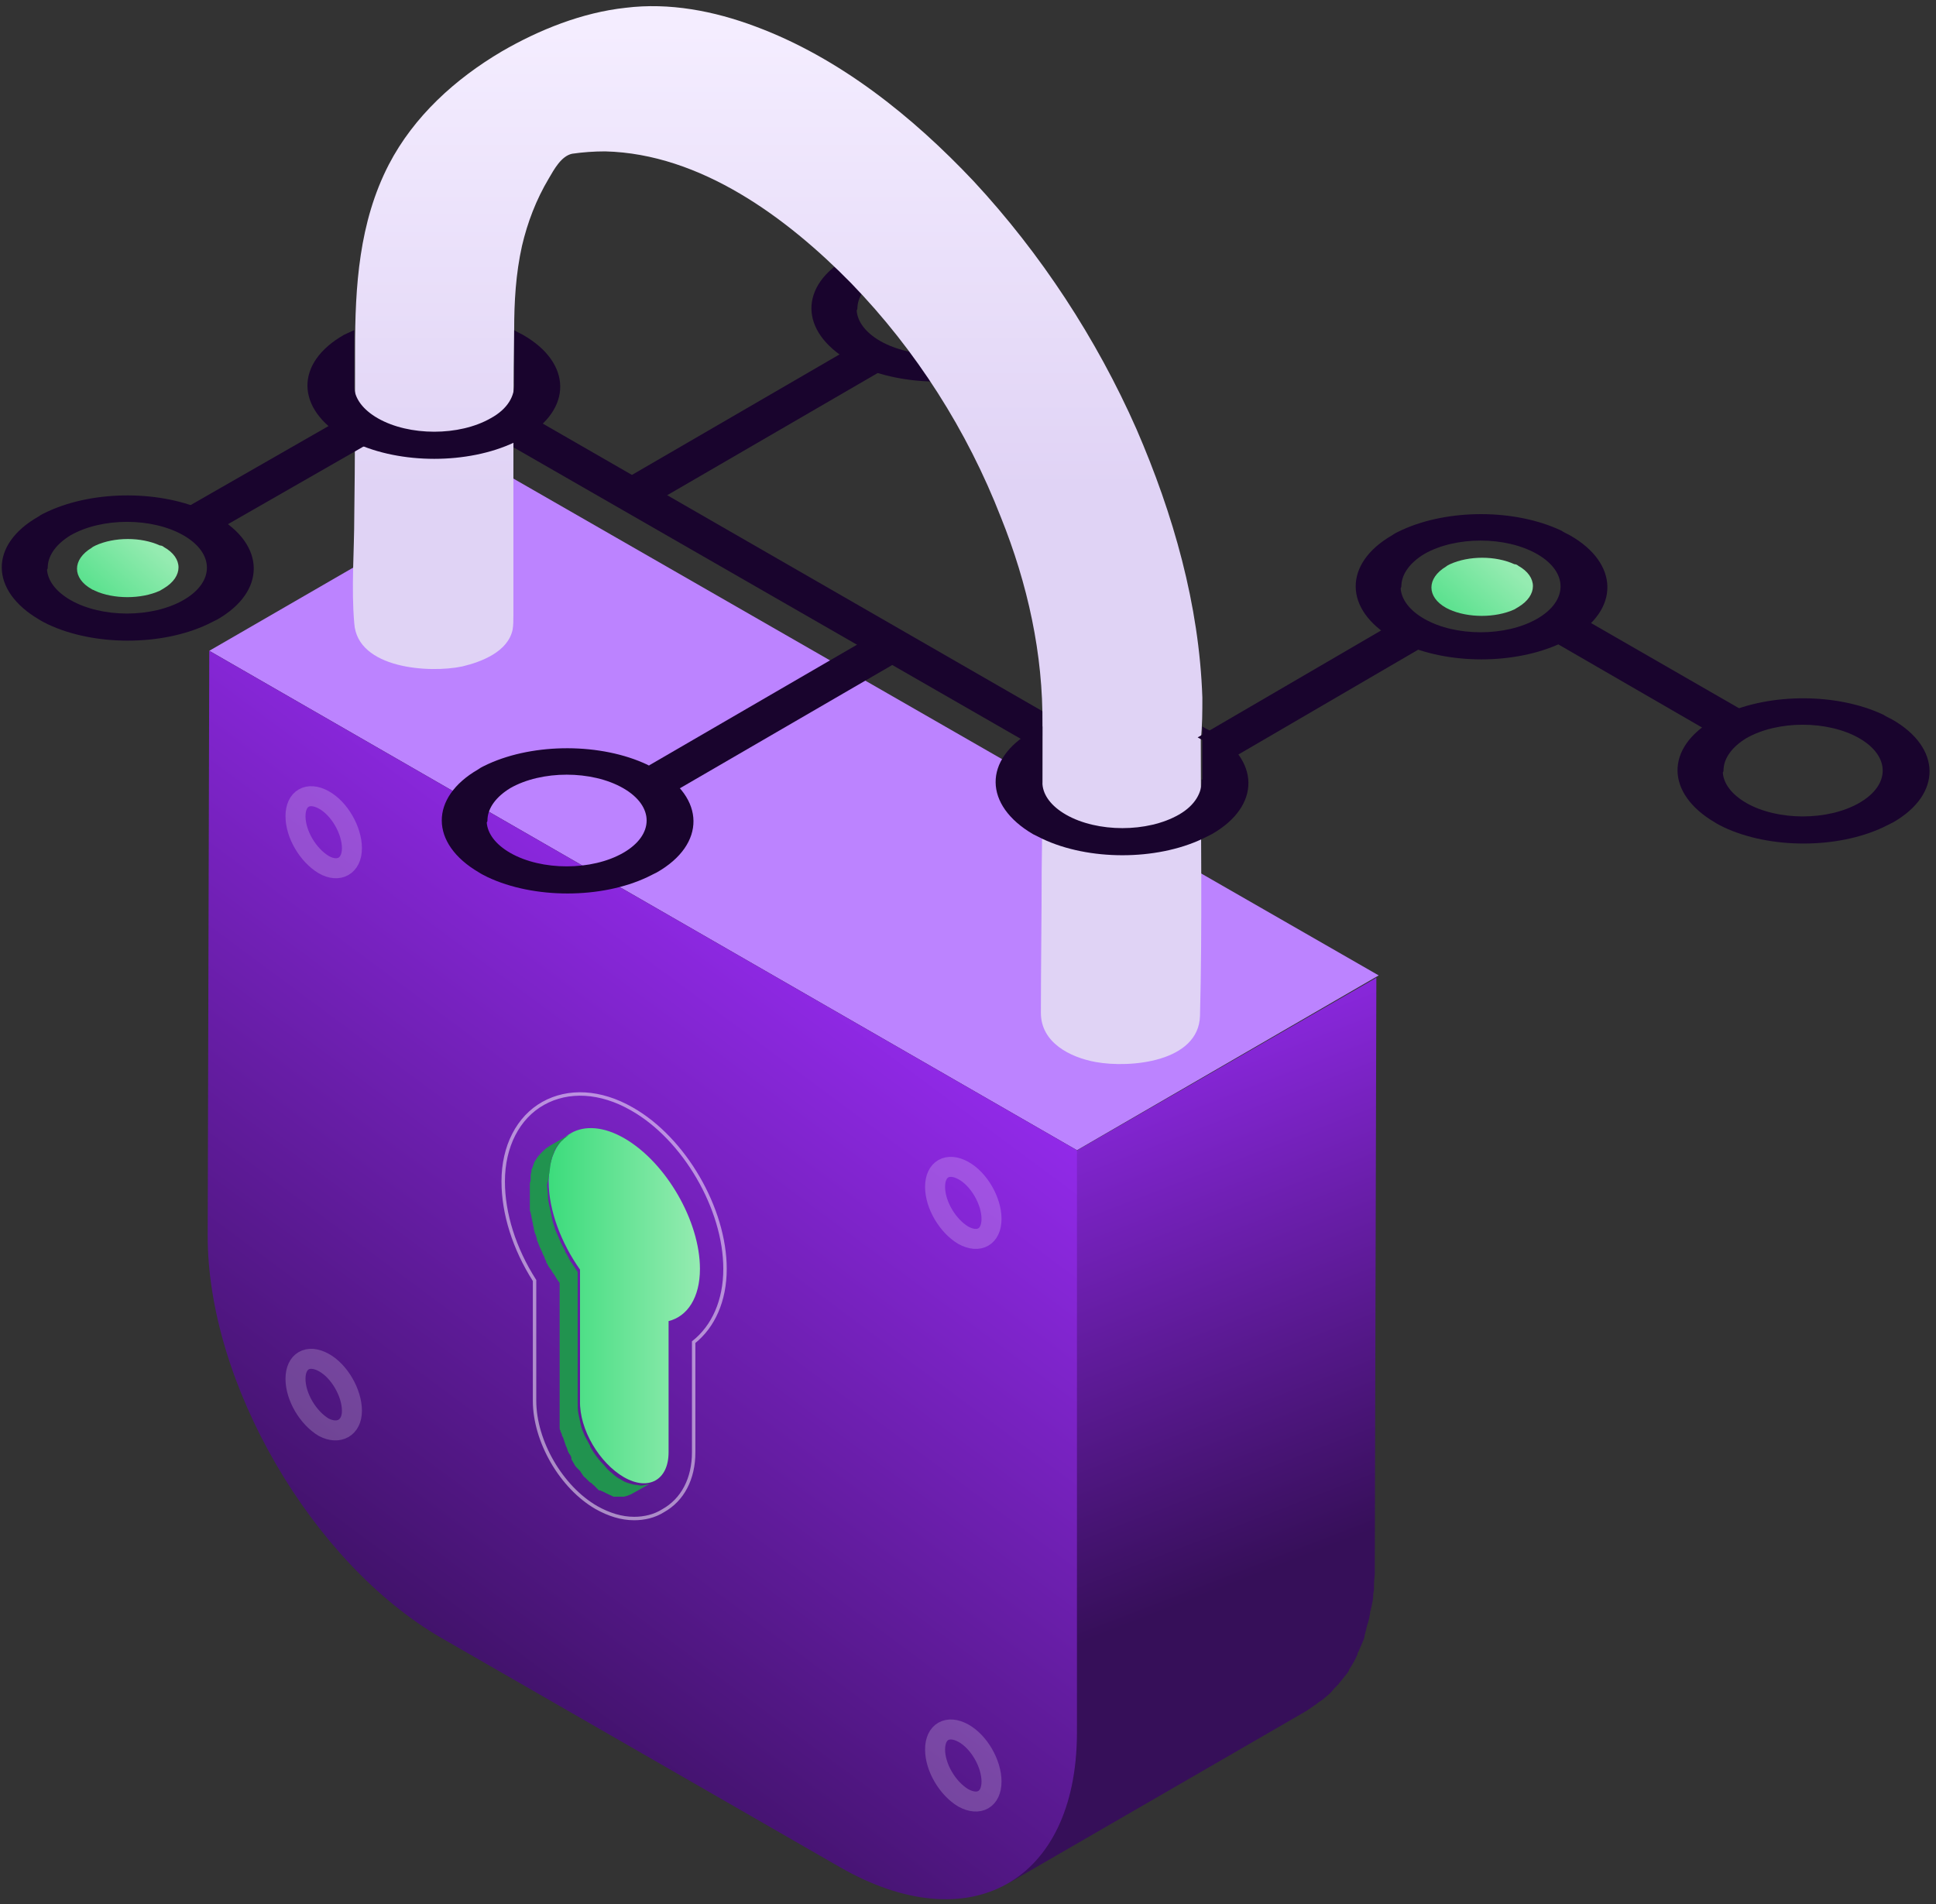 <?xml version="1.0" encoding="UTF-8"?>
<svg width="183px" height="180px" viewBox="0 0 183 180" version="1.1" xmlns="http://www.w3.org/2000/svg" xmlns:xlink="http://www.w3.org/1999/xlink">
    <rect x="0" y="0" width="183" height="180" fill="#333333" stroke="none"/>
    <!-- Generator: Sketch 55.1 (78136) - https://sketchapp.com -->
    <title>Group</title>
    <desc>Created with Sketch.</desc>
    <defs>
        <linearGradient x1="53.051%" y1="68.447%" x2="42.077%" y2="-0.846%" id="linearGradient-1">
            <stop stop-color="#360F59" offset="0.285%"></stop>
            <stop stop-color="#962BF0" offset="99.82%"></stop>
        </linearGradient>
        <linearGradient x1="28.943%" y1="88.54%" x2="64.796%" y2="16.644%" id="linearGradient-2">
            <stop stop-color="#360F59" offset="0.285%"></stop>
            <stop stop-color="#962BF0" offset="99.82%"></stop>
        </linearGradient>
        <linearGradient x1="49.997%" y1="2.243%" x2="49.997%" y2="81.914%" id="linearGradient-3">
            <stop stop-color="#F4EDFF" offset="0%"></stop>
            <stop stop-color="#E0D3F5" offset="54.21%"></stop>
        </linearGradient>
        <linearGradient x1="0.053%" y1="50.097%" x2="100.234%" y2="50.097%" id="linearGradient-4">
            <stop stop-color="#3CDC7C" offset="0%"></stop>
            <stop stop-color="#95EBB1" offset="100%"></stop>
        </linearGradient>
        <linearGradient x1="-26.959%" y1="98.216%" x2="80.804%" y2="29.769%" id="linearGradient-5">
            <stop stop-color="#3CDC7C" offset="0%"></stop>
            <stop stop-color="#95EBB1" offset="100%"></stop>
        </linearGradient>
        <linearGradient x1="-26.316%" y1="98.328%" x2="81.449%" y2="29.88%" id="linearGradient-6">
            <stop stop-color="#3CDC7C" offset="0%"></stop>
            <stop stop-color="#95EBB1" offset="100%"></stop>
        </linearGradient>
    </defs>
    <g id="💜-Symbols" stroke="none" stroke-width="1" fill="none" fill-rule="evenodd">
        <g id="illustration-/-hero" transform="translate(-158, -420)">
            <g id="illustration" transform="translate(-9, 0)">
                <g id="Group" transform="translate(167, 420)">
                    <polygon id="Path" fill="#19042D" points="49.788 39.172 46.454 41.09 97.279 70.303 100.539 68.385"></polygon>
                    <polygon id="Path" fill="#19042D" points="62.383 47.213 85.128 34.008 81.794 32.09 59.049 45.295 59.716 45.664 61.716 46.844"></polygon>
                    <path d="M81.053,34.525 C85.425,36.59 91.796,36.59 96.168,34.525 C96.464,34.377 96.76,34.23 97.057,34.082 C101.724,31.426 101.65,27 96.983,24.344 C96.686,24.197 96.39,24.049 96.168,23.902 C91.796,21.836 85.499,21.836 81.128,23.828 C80.831,23.975 80.461,24.123 80.164,24.344 C75.497,27 75.571,31.352 80.238,34.082 C80.461,34.23 80.757,34.377 81.053,34.525 Z M81.053,28.992 C81.128,27.959 81.868,26.926 83.202,26.115 C86.166,24.418 90.907,24.418 93.871,26.115 C96.834,27.811 96.834,30.541 93.871,32.238 C90.907,33.934 86.166,33.934 83.202,32.238 C81.794,31.426 81.053,30.393 80.979,29.361 C81.053,29.213 81.053,29.139 81.053,28.992 Z" id="Shape" fill="#19042D" fill-rule="nonzero"></path>
                    <path d="M125.285,160.451 C125.581,160.23 125.877,159.934 126.1,159.639 C126.248,159.492 126.322,159.418 126.47,159.27 C126.766,158.902 127.063,158.533 127.359,158.164 C127.433,158.09 127.433,158.016 127.507,157.943 C127.507,157.943 127.507,157.943 127.507,157.869 C127.804,157.426 128.1,156.91 128.322,156.393 C128.322,156.393 128.322,156.32 128.322,156.32 C128.322,156.246 128.396,156.172 128.396,156.172 C128.545,155.803 128.693,155.508 128.841,155.139 C128.915,154.992 128.989,154.77 128.989,154.623 C128.989,154.549 129.063,154.402 129.063,154.328 C129.063,154.254 129.137,154.107 129.137,154.033 C129.211,153.664 129.36,153.295 129.434,152.926 C129.434,152.779 129.508,152.631 129.508,152.484 C129.508,152.41 129.508,152.336 129.582,152.189 C129.582,152.041 129.656,151.893 129.656,151.82 C129.73,151.451 129.804,151.156 129.804,150.787 C129.804,150.566 129.878,150.418 129.878,150.197 C129.878,150.123 129.878,150.049 129.878,149.975 C129.878,149.902 129.878,149.828 129.878,149.754 C129.878,149.385 129.952,149.09 129.952,148.721 C129.952,148.352 129.952,147.984 129.952,147.689 C129.952,147.689 129.952,147.615 129.952,147.615 L130.1,92.434 L101.576,108.885 L101.428,164.066 C101.428,164.877 101.354,165.689 101.28,166.5 C101.28,166.574 101.28,166.648 101.28,166.721 C101.206,167.459 101.132,168.123 100.983,168.787 C100.983,168.861 100.983,168.934 100.909,169.082 C100.761,169.746 100.613,170.336 100.465,170.926 C100.465,171 100.391,171.148 100.391,171.221 C100.243,171.738 100.02,172.328 99.798,172.77 C99.798,172.844 99.724,172.918 99.724,172.918 C99.428,173.508 99.131,174.025 98.835,174.541 C98.761,174.615 98.761,174.689 98.687,174.762 C98.39,175.131 98.094,175.574 97.798,175.869 C97.723,176.016 97.575,176.09 97.427,176.238 C97.131,176.533 96.909,176.754 96.612,177.049 C96.464,177.123 96.39,177.27 96.242,177.344 C95.797,177.639 95.427,178.008 94.982,178.23 L123.432,161.779 C123.877,161.484 124.321,161.189 124.692,160.893 C125.062,160.672 125.211,160.525 125.285,160.451 Z" id="Path" fill="url(#linearGradient-1)"></path>
                    <polygon id="Path" fill="#BC83FF" points="48.232 45.074 19.782 61.525 101.798 108.738 130.323 92.213"></polygon>
                    <path d="M79.423,176.533 C91.648,183.541 101.724,177.934 101.798,163.918 L101.798,108.738 L19.782,61.525 L19.633,116.705 C19.56,130.721 29.487,147.762 41.712,154.844 L79.423,176.533 Z" id="Path" fill="url(#linearGradient-2)"></path>
                    <path d="M56.382,142.525 C57.567,143.189 58.753,143.557 59.938,143.557 C60.901,143.557 61.864,143.336 62.679,142.82 C64.532,141.787 65.569,139.795 65.569,137.287 L65.569,126.885 C67.421,125.41 68.532,122.975 68.532,119.951 C68.532,114.27 64.68,107.631 59.716,104.828 C56.752,103.131 53.715,102.984 51.344,104.311 C48.973,105.639 47.565,108.369 47.565,111.689 C47.565,114.713 48.602,118.033 50.529,121.057 L50.529,132.418 C50.529,136.254 53.048,140.607 56.382,142.525 Z" id="Path" stroke="#FFFFFF" stroke-width="0.325" opacity="0.5"></path>
                    <path d="M113.653,65.951 C113.356,57.172 110.911,48.615 107.429,40.574 C103.651,32.016 98.39,23.975 92.019,17.115 C86.24,10.992 79.349,5.459 71.422,2.508 C67.495,1.033 63.272,0.221 59.123,0.738 C55.048,1.18 50.973,2.803 47.417,4.869 C43.046,7.451 39.119,10.992 36.748,15.566 C33.933,21.025 33.562,27.074 33.562,33.049 C33.562,38.287 33.562,43.525 33.488,48.762 C33.488,52.156 33.192,55.549 33.488,58.943 C33.785,63.221 40.601,63.664 43.713,63 C45.565,62.557 48.01,61.598 48.454,59.533 C48.528,59.09 48.528,58.648 48.528,58.205 C48.528,53.926 48.528,49.648 48.528,45.369 C48.528,40.648 48.528,35.926 48.602,31.205 C48.602,28.549 48.751,25.893 49.343,23.238 C49.862,21.025 50.677,18.885 51.862,16.893 C52.381,16.008 53.048,14.754 54.085,14.533 C55.122,14.385 56.16,14.311 57.197,14.311 C66.236,14.533 74.385,20.582 80.461,26.779 C86.61,33.123 91.426,40.721 94.612,48.91 C97.131,55.18 98.613,61.82 98.538,68.607 C98.538,73.18 98.538,77.754 98.464,82.328 C98.464,86.828 98.39,91.254 98.39,95.754 C98.39,98.557 101.132,99.959 103.577,100.402 C106.836,100.992 113.282,100.402 113.43,96.049 C113.653,87.344 113.504,78.639 113.504,69.934 C113.653,68.607 113.653,67.279 113.653,65.951 Z" id="Path" fill="url(#linearGradient-3)"></path>
                    <path d="M58.975,139.648 C61.272,140.975 63.198,139.943 63.198,137.287 L63.198,124.893 C64.976,124.451 66.162,122.68 66.162,119.951 C66.162,115.451 62.976,109.918 59.049,107.631 C55.122,105.344 51.862,107.189 51.862,111.689 C51.862,114.418 53.048,117.516 54.826,120.025 L54.826,132.418 C54.752,135.148 56.678,138.32 58.975,139.648 Z" id="Path" fill="url(#linearGradient-4)"></path>
                    <path d="M51.936,110.877 C51.936,110.656 52.011,110.434 52.011,110.213 C52.011,110.213 52.011,110.139 52.011,110.139 C52.085,109.918 52.085,109.77 52.159,109.549 C52.159,109.549 52.159,109.475 52.159,109.475 C52.233,109.328 52.307,109.107 52.381,108.959 C52.381,108.959 52.381,108.959 52.381,108.885 C52.455,108.738 52.529,108.516 52.677,108.369 C52.826,108.148 52.974,107.926 53.196,107.779 C53.27,107.705 53.27,107.705 53.344,107.631 C53.566,107.484 53.863,107.189 54.085,107.115 C53.048,107.705 52.011,108.295 52.011,108.295 C51.788,108.443 51.566,108.59 51.418,108.738 C51.344,108.811 51.344,108.811 51.27,108.885 C51.121,109.033 50.899,109.254 50.751,109.475 C50.751,109.475 50.751,109.475 50.751,109.475 C50.677,109.623 50.529,109.77 50.455,109.992 C50.455,109.992 50.455,109.992 50.455,109.992 C50.455,109.992 50.455,109.992 50.455,110.066 C50.381,110.139 50.381,110.287 50.306,110.434 C50.306,110.508 50.232,110.582 50.232,110.582 C50.232,110.582 50.232,110.656 50.232,110.656 C50.232,110.656 50.232,110.73 50.232,110.73 C50.232,110.877 50.158,110.951 50.158,111.098 C50.158,111.172 50.158,111.172 50.158,111.246 C50.158,111.246 50.158,111.32 50.158,111.32 C50.158,111.393 50.158,111.393 50.158,111.467 C50.158,111.615 50.158,111.689 50.084,111.836 C50.084,111.91 50.084,111.984 50.084,112.057 C50.084,112.057 50.084,112.131 50.084,112.131 C50.084,112.131 50.084,112.205 50.084,112.205 C50.084,112.279 50.084,112.426 50.084,112.574 C50.084,112.721 50.084,112.795 50.084,112.943 C50.084,112.943 50.084,112.943 50.084,112.943 C50.084,113.016 50.084,113.164 50.084,113.238 C50.084,113.385 50.084,113.459 50.084,113.607 C50.084,113.754 50.084,113.828 50.084,113.975 C50.084,113.975 50.084,113.975 50.084,113.975 C50.084,113.975 50.084,113.975 50.084,113.975 C50.084,114.049 50.084,114.197 50.084,114.27 C50.084,114.418 50.084,114.492 50.158,114.639 C50.158,114.787 50.232,114.861 50.232,115.008 C50.232,115.008 50.232,115.008 50.232,115.008 C50.232,115.008 50.232,115.008 50.232,115.008 C50.232,115.156 50.306,115.23 50.306,115.377 C50.306,115.525 50.381,115.598 50.381,115.746 C50.381,115.893 50.455,115.967 50.455,116.115 C50.455,116.115 50.455,116.115 50.455,116.115 C50.455,116.115 50.455,116.115 50.455,116.115 C50.455,116.262 50.529,116.336 50.529,116.484 C50.603,116.631 50.603,116.705 50.677,116.852 C50.677,116.926 50.751,117.074 50.751,117.148 C50.751,117.148 50.751,117.148 50.751,117.148 C50.751,117.148 50.751,117.148 50.751,117.221 C50.825,117.369 50.825,117.443 50.899,117.59 C50.973,117.738 50.973,117.811 51.047,117.959 C51.121,118.033 51.121,118.18 51.196,118.254 C51.196,118.254 51.196,118.254 51.196,118.254 C51.196,118.254 51.196,118.254 51.196,118.254 C51.27,118.402 51.27,118.475 51.344,118.623 C51.418,118.77 51.492,118.844 51.492,118.992 C51.566,119.066 51.566,119.139 51.64,119.287 C51.64,119.287 51.64,119.361 51.64,119.361 C51.64,119.361 51.64,119.434 51.714,119.434 C51.788,119.656 51.936,119.877 52.085,120.025 C52.085,120.098 52.159,120.098 52.159,120.172 C52.233,120.32 52.381,120.467 52.455,120.615 C52.529,120.762 52.603,120.836 52.677,120.984 C52.751,121.057 52.826,121.205 52.9,121.279 L52.9,121.279 L52.9,121.279 L52.9,133.672 C52.9,133.746 52.9,133.82 52.9,133.893 C52.9,133.967 52.9,134.041 52.9,134.115 C52.9,134.189 52.9,134.262 52.9,134.336 C52.9,134.41 52.9,134.484 52.9,134.557 C52.9,134.631 52.9,134.705 52.9,134.779 C52.9,134.779 52.9,134.779 52.9,134.779 C52.9,134.779 52.9,134.779 52.9,134.779 C52.9,134.852 52.9,134.926 52.9,135 C52.9,135.074 52.9,135.148 52.974,135.221 C52.974,135.295 52.974,135.369 53.048,135.443 C53.048,135.516 53.122,135.59 53.122,135.664 C53.122,135.738 53.122,135.811 53.196,135.811 C53.196,135.811 53.196,135.811 53.196,135.811 C53.196,135.811 53.196,135.811 53.196,135.811 C53.196,135.885 53.27,135.959 53.27,136.033 C53.27,136.107 53.344,136.18 53.344,136.254 C53.344,136.328 53.418,136.402 53.418,136.475 C53.418,136.549 53.492,136.623 53.492,136.697 C53.492,136.77 53.566,136.77 53.566,136.844 C53.566,136.844 53.566,136.844 53.566,136.844 C53.566,136.844 53.566,136.844 53.566,136.844 C53.566,136.918 53.64,136.992 53.64,137.066 C53.64,137.139 53.715,137.213 53.715,137.287 C53.789,137.361 53.789,137.434 53.863,137.508 C53.937,137.582 53.937,137.656 54.011,137.803 C54.011,137.803 54.011,137.803 54.011,137.877 C54.011,137.877 54.011,137.951 54.011,137.951 C54.085,138.098 54.233,138.32 54.307,138.467 C54.381,138.615 54.455,138.689 54.604,138.836 C54.678,138.91 54.752,138.984 54.826,139.057 C54.9,139.131 54.9,139.205 54.974,139.279 C55.048,139.352 55.048,139.426 55.122,139.5 C55.196,139.574 55.196,139.648 55.27,139.648 C55.27,139.648 55.27,139.648 55.27,139.648 C55.27,139.648 55.27,139.648 55.27,139.648 C55.345,139.721 55.345,139.721 55.419,139.795 C55.493,139.869 55.567,139.943 55.567,139.943 C55.641,140.016 55.715,140.09 55.715,140.09 C55.789,140.164 55.863,140.164 55.937,140.238 C55.937,140.238 56.011,140.311 56.011,140.311 C56.011,140.311 56.011,140.311 56.011,140.311 C56.011,140.311 56.085,140.385 56.085,140.385 C56.16,140.459 56.234,140.459 56.234,140.533 C56.308,140.607 56.382,140.607 56.382,140.68 C56.456,140.754 56.53,140.754 56.53,140.828 C56.604,140.902 56.678,140.902 56.678,140.902 C56.678,140.902 56.678,140.902 56.752,140.902 C56.826,140.902 56.826,140.975 56.9,140.975 C56.974,140.975 57.049,141.049 57.049,141.049 C57.123,141.049 57.197,141.123 57.197,141.123 C57.271,141.123 57.345,141.197 57.345,141.197 C57.419,141.197 57.493,141.27 57.493,141.27 C57.493,141.27 57.493,141.27 57.493,141.27 C57.493,141.27 57.493,141.27 57.493,141.27 C57.567,141.27 57.567,141.27 57.641,141.344 C57.715,141.344 57.789,141.344 57.789,141.418 C57.864,141.418 57.938,141.418 57.938,141.492 C58.012,141.492 58.086,141.492 58.086,141.492 C58.16,141.492 58.16,141.492 58.234,141.492 C58.234,141.492 58.234,141.492 58.234,141.492 C58.234,141.492 58.234,141.492 58.308,141.492 C58.382,141.492 58.456,141.492 58.53,141.492 C58.604,141.492 58.679,141.492 58.753,141.492 C58.827,141.492 58.901,141.492 58.975,141.492 C58.975,141.492 58.975,141.492 58.975,141.492 C58.975,141.492 58.975,141.492 58.975,141.492 C59.049,141.492 59.197,141.418 59.271,141.418 C59.419,141.344 59.494,141.344 59.642,141.27 L61.494,140.238 C61.346,140.311 61.123,140.385 60.975,140.385 C60.975,140.385 60.975,140.385 60.975,140.385 C60.753,140.459 60.531,140.459 60.234,140.385 C60.234,140.385 60.234,140.385 60.234,140.385 C60.012,140.385 59.716,140.311 59.494,140.238 C59.494,140.238 59.494,140.238 59.494,140.238 C59.197,140.164 58.901,140.016 58.679,139.869 C58.382,139.721 58.086,139.5 57.864,139.279 C57.864,139.279 57.864,139.279 57.864,139.279 C57.567,139.057 57.345,138.836 57.123,138.541 C57.123,138.541 57.123,138.541 57.123,138.541 C56.604,138.025 56.16,137.434 55.789,136.77 C55.789,136.77 55.789,136.77 55.789,136.697 C55.641,136.402 55.419,136.033 55.27,135.738 C55.27,135.738 55.27,135.738 55.27,135.738 C55.122,135.369 54.974,135.074 54.9,134.705 C54.9,134.705 54.9,134.705 54.9,134.705 C54.826,134.336 54.752,134.041 54.678,133.672 C54.678,133.672 54.678,133.672 54.678,133.672 C54.604,133.303 54.604,133.008 54.604,132.639 L54.604,120.246 C54.455,120.025 54.307,119.803 54.159,119.582 C54.085,119.434 53.937,119.287 53.863,119.139 C53.715,118.844 53.566,118.549 53.418,118.328 C53.418,118.328 53.418,118.254 53.418,118.254 C53.27,117.959 53.048,117.59 52.9,117.221 C52.9,117.221 52.9,117.221 52.9,117.221 C52.751,116.852 52.603,116.557 52.455,116.189 C52.455,116.189 52.455,116.189 52.455,116.115 C52.307,115.746 52.233,115.451 52.159,115.082 C52.159,115.082 52.159,115.082 52.159,115.082 C52.085,114.713 52.011,114.344 51.936,114.049 C51.936,114.049 51.936,114.049 51.936,114.049 C51.862,113.68 51.788,113.385 51.788,113.016 C51.788,113.016 51.788,113.016 51.788,113.016 C51.788,112.648 51.714,112.352 51.714,111.984 C51.862,111.467 51.862,111.172 51.936,110.877 C51.936,110.951 51.936,110.877 51.936,110.877 Z" id="Path" fill="#21934F"></path>
                    <g opacity="0.2" transform="translate(88.166, 109.918)" id="Path" stroke="#FFFFFF" stroke-width="1.891">
                        <g>
                            <path d="M5.557,5.311 C5.557,3.615 4.371,1.549 2.889,0.738 C1.408,-0.074 0.222,0.59 0.222,2.287 C0.222,3.984 1.408,5.975 2.889,6.861 C4.371,7.672 5.557,7.008 5.557,5.311 Z"></path>
                        </g>
                        <g transform="translate(0, 53.115)">
                            <path d="M5.557,5.385 C5.557,3.689 4.371,1.623 2.889,0.811 C1.408,-8.29891711e-14 0.222,0.664 0.222,2.361 C0.222,4.057 1.408,6.049 2.889,6.934 C4.371,7.746 5.557,7.082 5.557,5.385 Z"></path>
                        </g>
                    </g>
                    <g opacity="0.2" transform="translate(27.413, 75.246)" id="Path" stroke="#FFFFFF" stroke-width="1.891">
                        <g>
                            <path d="M5.853,4.943 C5.853,3.246 4.668,1.18 3.186,0.369 C1.704,-0.443 0.519,0.221 0.519,1.918 C0.519,3.615 1.704,5.607 3.186,6.492 C4.594,7.303 5.853,6.639 5.853,4.943 Z"></path>
                        </g>
                        <g transform="translate(0, 53.115)">
                            <path d="M5.853,5.016 C5.853,3.32 4.668,1.254 3.186,0.443 C1.704,-0.369 0.519,0.295 0.519,1.992 C0.519,3.689 1.704,5.68 3.186,6.566 C4.594,7.303 5.853,6.639 5.853,5.016 Z"></path>
                        </g>
                    </g>
                    <path d="M98.538,74.139 C98.538,73.992 98.538,73.844 98.538,73.697 C98.538,73.844 98.538,73.992 98.538,74.139 Z" id="Path"></path>
                    <polygon id="Path" fill="#19042D" points="116.542 71.631 135.138 60.787 131.804 58.869 113.208 69.713 113.875 70.082 115.875 71.262"></polygon>
                    <polygon id="Path" fill="#19042D" points="149.438 58.352 146.178 60.27 161.736 69.27 165.07 67.352"></polygon>
                    <path d="M132.471,60.787 C136.843,62.852 143.214,62.852 147.585,60.787 C147.882,60.639 148.178,60.492 148.474,60.344 C153.142,57.689 153.068,53.262 148.4,50.607 C148.104,50.459 147.808,50.311 147.585,50.164 C143.214,48.098 136.917,48.098 132.545,50.09 C132.249,50.238 131.879,50.385 131.582,50.607 C126.989,53.262 126.989,57.615 131.656,60.344 C131.879,60.492 132.175,60.639 132.471,60.787 Z M132.471,55.254 C132.545,54.221 133.286,53.189 134.62,52.377 C137.583,50.68 142.325,50.68 145.289,52.377 C148.252,54.074 148.252,56.803 145.289,58.5 C142.325,60.197 137.583,60.197 134.62,58.5 C133.212,57.689 132.471,56.656 132.397,55.623 C132.471,55.475 132.471,55.402 132.471,55.254 Z" id="Shape" fill="#19042D" fill-rule="nonzero"></path>
                    <path d="M136.991,57.615 C138.769,58.426 141.362,58.426 143.14,57.615 C143.288,57.541 143.362,57.467 143.511,57.393 C145.363,56.287 145.363,54.516 143.511,53.484 C143.436,53.41 143.288,53.336 143.14,53.336 C141.362,52.525 138.843,52.525 137.065,53.336 C136.917,53.41 136.768,53.484 136.694,53.557 C134.842,54.664 134.842,56.434 136.694,57.467 C136.694,57.467 136.843,57.541 136.991,57.615 Z" id="Path" fill="url(#linearGradient-5)"></path>
                    <path d="M8.965,55.844 C10.743,56.656 13.336,56.656 15.114,55.844 C15.262,55.77 15.336,55.697 15.485,55.623 C17.337,54.516 17.337,52.746 15.485,51.713 C15.411,51.639 15.262,51.566 15.114,51.566 C13.336,50.754 10.817,50.754 9.039,51.566 C8.891,51.639 8.743,51.713 8.668,51.787 C6.816,52.893 6.816,54.664 8.668,55.697 C8.743,55.77 8.891,55.77 8.965,55.844 Z" id="Path" fill="url(#linearGradient-6)"></path>
                    <path d="M162.922,78.197 C167.293,80.262 173.665,80.262 178.036,78.197 C178.332,78.049 178.629,77.902 178.925,77.754 C183.593,75.098 183.519,70.672 178.851,68.016 C178.555,67.869 178.258,67.721 178.036,67.574 C173.665,65.508 167.367,65.508 162.996,67.5 C162.7,67.648 162.329,67.795 162.033,68.016 C157.365,70.672 157.439,75.025 162.107,77.754 C162.329,77.902 162.626,78.049 162.922,78.197 Z M162.922,72.664 C162.996,71.631 163.737,70.598 165.07,69.787 C168.034,68.09 172.776,68.09 175.739,69.787 C178.703,71.484 178.703,74.213 175.739,75.91 C172.776,77.607 168.034,77.607 165.07,75.91 C163.663,75.098 162.922,74.066 162.848,73.033 C162.922,72.959 162.922,72.811 162.922,72.664 Z" id="Shape" fill="#19042D" fill-rule="nonzero"></path>
                    <path d="M98.538,68.68 C98.538,68.68 98.538,68.607 98.538,68.68 C98.242,68.828 97.872,68.975 97.575,69.123 C92.908,71.779 92.982,76.131 97.649,78.861 C97.946,79.008 98.242,79.156 98.538,79.303 C102.91,81.369 109.281,81.369 113.653,79.303 C113.949,79.156 114.245,79.008 114.542,78.861 C119.209,76.205 119.135,71.779 114.468,69.123 C114.171,68.975 113.875,68.828 113.653,68.68 C113.653,69.123 113.653,69.566 113.653,69.934 C113.653,71.189 113.653,72.443 113.653,73.697 L113.579,73.697 C113.653,74.877 112.986,76.131 111.43,77.016 C108.466,78.713 103.725,78.713 100.761,77.016 C99.353,76.205 98.613,75.172 98.538,74.139 C98.538,73.992 98.538,73.844 98.538,73.697 C98.538,72.074 98.538,70.377 98.538,68.68 Z" id="Path" fill="#19042D"></path>
                    <path d="M33.488,31.205 C33.488,31.205 33.488,31.205 33.488,31.205 C33.192,31.352 32.821,31.5 32.525,31.648 C27.857,34.303 27.932,38.656 32.599,41.385 C32.896,41.533 33.192,41.68 33.488,41.828 C37.86,43.893 44.231,43.893 48.602,41.828 C48.899,41.68 49.195,41.533 49.491,41.385 C54.159,38.73 54.085,34.303 49.417,31.648 C49.121,31.5 48.825,31.352 48.602,31.205 C48.602,31.648 48.602,32.09 48.602,32.459 C48.602,33.713 48.602,34.967 48.602,36.221 C48.677,37.402 48.01,38.656 46.38,39.541 C43.416,41.238 38.674,41.238 35.711,39.541 C34.303,38.73 33.562,37.697 33.488,36.664 C33.488,36.516 33.488,36.369 33.488,36.221 C33.488,34.598 33.488,32.902 33.488,31.205 Z" id="Path" fill="#19042D"></path>
                    <polygon id="Path" fill="#19042D" points="62.383 75.615 85.128 62.41 81.794 60.492 59.049 73.697 59.716 74.066 61.716 75.246"></polygon>
                    <polygon id="Path" fill="#19042D" points="32.081 39.689 16.892 48.393 20.226 50.311 35.415 41.607"></polygon>
                    <path d="M46.083,82.918 C50.455,84.984 56.826,84.984 61.198,82.918 C61.494,82.77 61.79,82.623 62.087,82.475 C66.754,79.82 66.68,75.393 62.013,72.738 C61.716,72.59 61.42,72.443 61.198,72.295 C56.826,70.23 50.529,70.23 46.157,72.221 C45.861,72.369 45.491,72.516 45.194,72.738 C40.601,75.393 40.601,79.746 45.268,82.475 C45.491,82.623 45.787,82.77 46.083,82.918 Z M46.083,77.385 C46.157,76.352 46.898,75.32 48.232,74.508 C51.196,72.811 55.937,72.811 58.901,74.508 C61.864,76.205 61.864,78.934 58.901,80.631 C55.937,82.328 51.196,82.328 48.232,80.631 C46.824,79.82 46.083,78.787 46.009,77.754 C46.083,77.68 46.083,77.533 46.083,77.385 Z" id="Shape" fill="#19042D" fill-rule="nonzero"></path>
                    <path d="M4.519,59.016 C8.891,61.082 15.262,61.082 19.634,59.016 C19.93,58.869 20.226,58.721 20.523,58.574 C25.19,55.918 25.116,51.492 20.449,48.836 C20.152,48.689 19.856,48.541 19.634,48.393 C15.262,46.328 8.965,46.328 4.594,48.32 C4.297,48.467 3.927,48.615 3.63,48.836 C-1.037,51.492 -0.963,55.844 3.704,58.574 C3.927,58.721 4.223,58.869 4.519,59.016 Z M4.519,53.484 C4.594,52.451 5.334,51.418 6.668,50.607 C9.632,48.91 14.373,48.91 17.337,50.607 C20.3,52.303 20.3,55.033 17.337,56.73 C14.373,58.426 9.632,58.426 6.668,56.73 C5.26,55.918 4.519,54.885 4.445,53.852 C4.519,53.779 4.519,53.631 4.519,53.484 Z" id="Shape" fill="#19042D" fill-rule="nonzero"></path>
                </g>
            </g>
        </g>
    </g>
</svg>